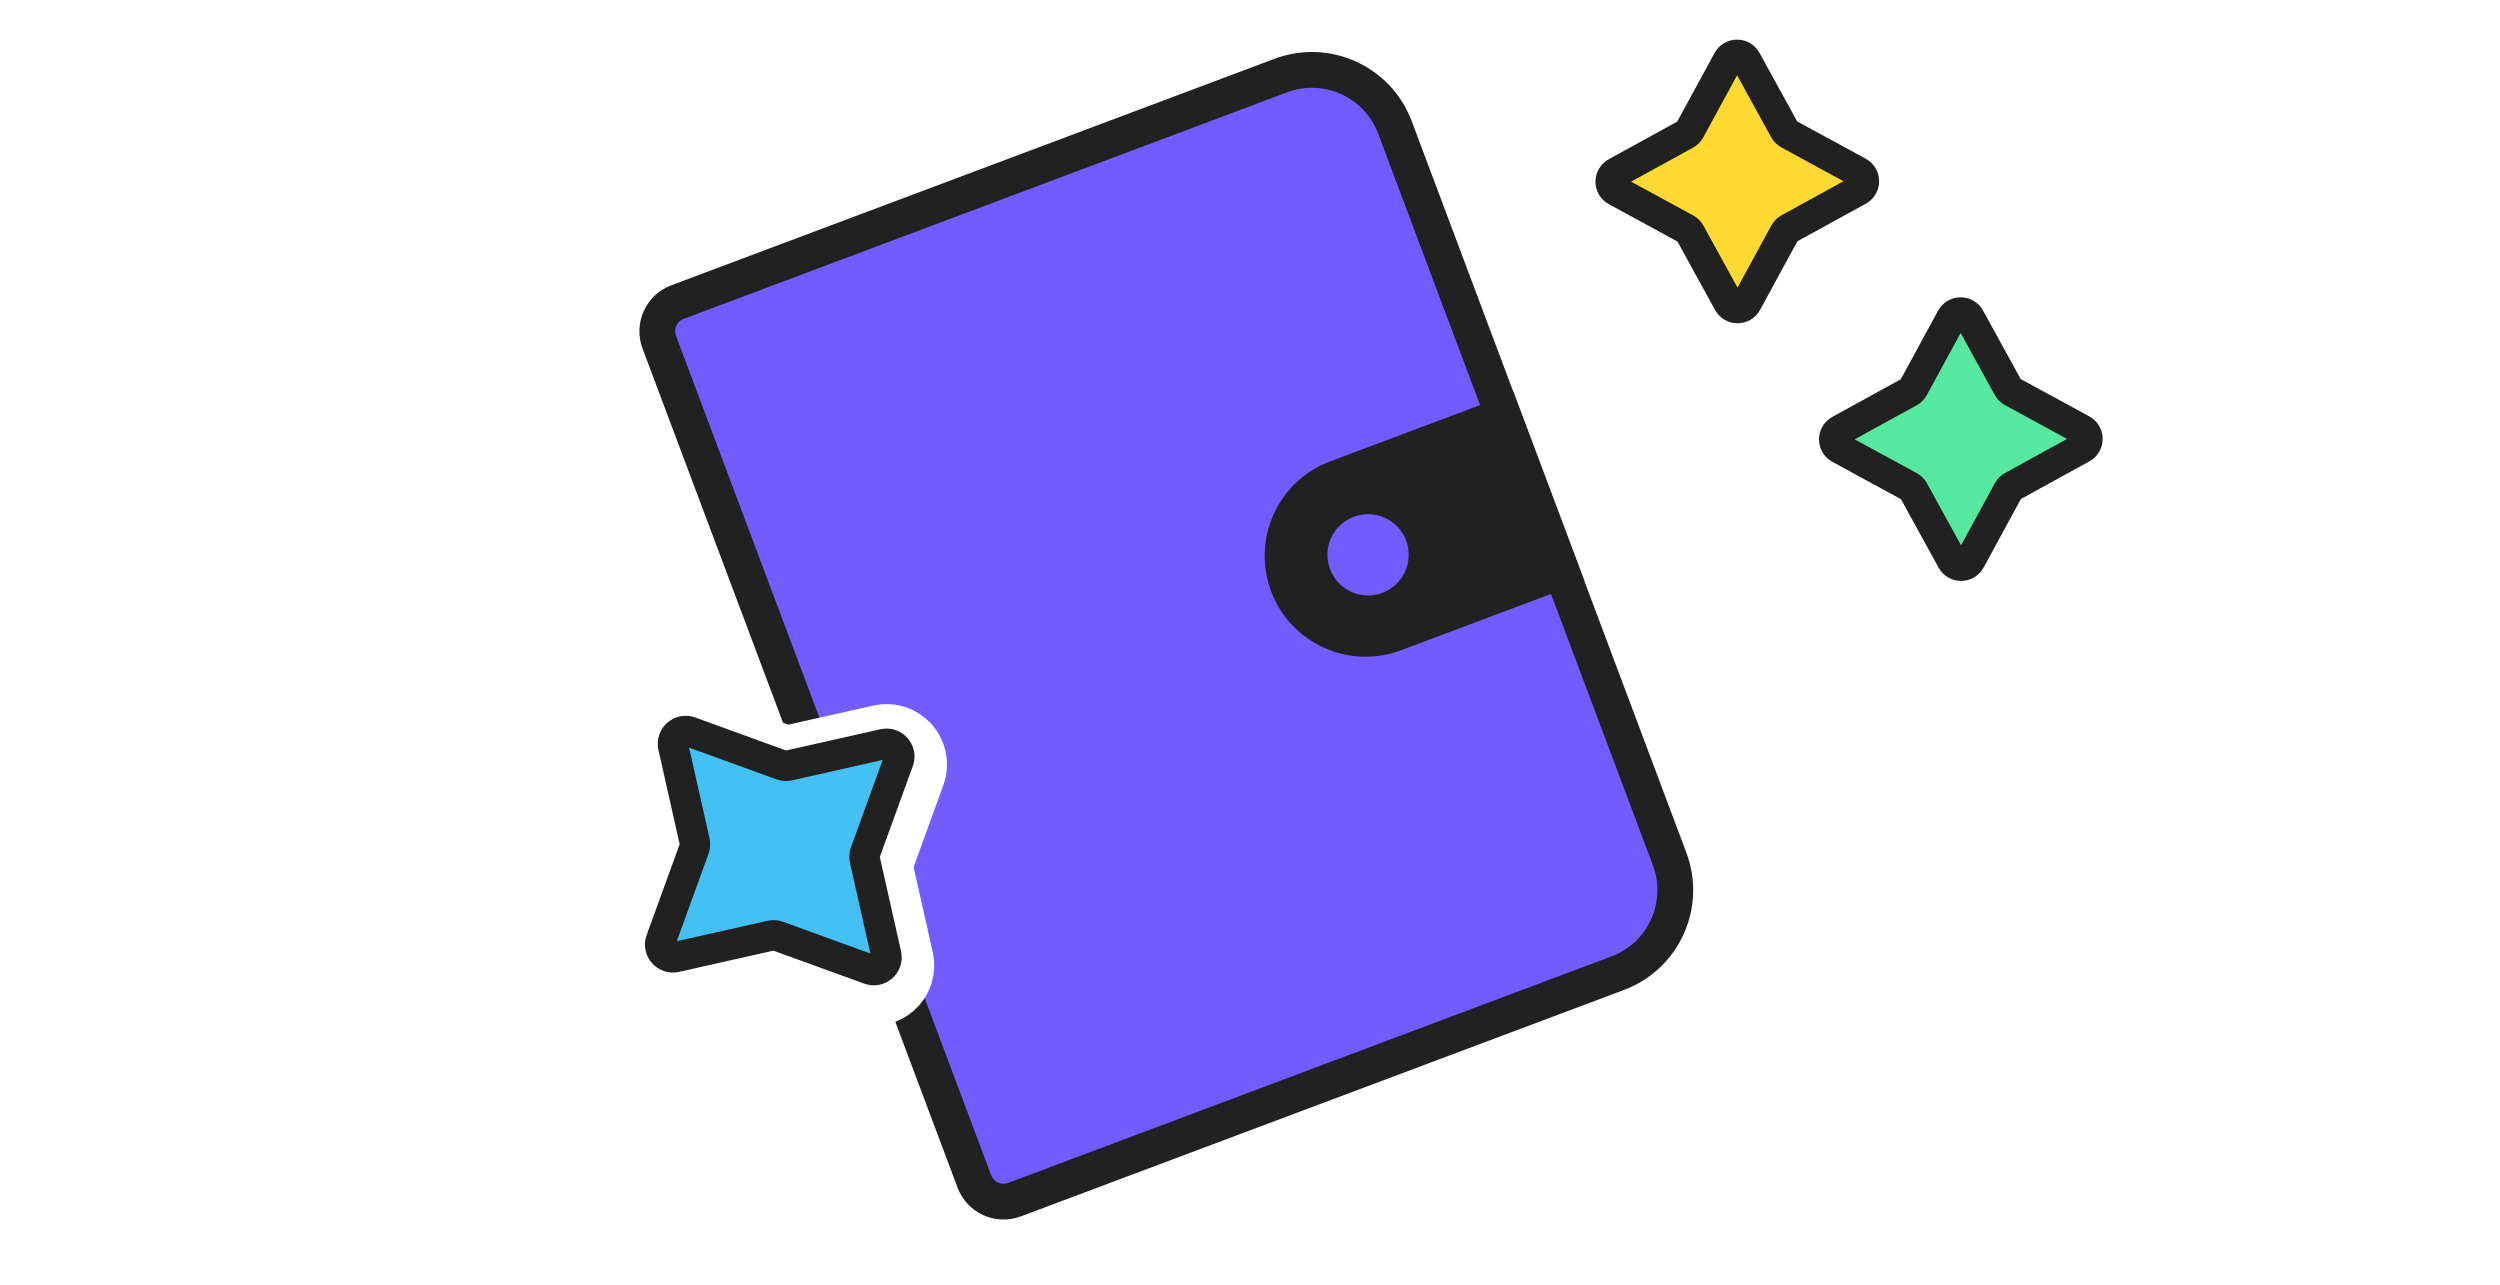<svg width="144" height="74" viewBox="0 0 144 74" fill="none" xmlns="http://www.w3.org/2000/svg">
<g clip-path="url(#clip0_798_31686)">
<g filter="url(#filter0_d_798_31686)">
<path d="M59.796 72.721C56.87 73.82 53.598 72.334 52.5 69.408L34.352 21.073C33.254 18.147 34.74 14.875 37.665 13.777L72.411 0.731C77.046 -1.009 82.232 1.346 83.972 5.98L99.791 48.116C101.531 52.75 99.176 57.936 94.542 59.676L59.796 72.721Z" fill="white"/>
</g>
<path d="M39.026 17.398L73.772 4.353C76.412 3.362 79.359 4.7 80.35 7.34L96.17 49.476C97.161 52.116 95.823 55.063 93.183 56.054L58.437 69.099C57.508 69.448 56.471 68.977 56.123 68.049L37.975 19.713C37.626 18.784 38.097 17.747 39.026 17.398Z" fill="#725BFF" stroke="#212121" stroke-width="2.062" stroke-miterlimit="10"/>
<path d="M76.975 27.542L86.581 23.935L89.94 32.883L80.335 36.49C77.865 37.417 75.108 36.166 74.181 33.696C73.253 31.226 74.505 28.469 76.975 27.542Z" fill="#212121" stroke="#212121" stroke-width="2.062" stroke-miterlimit="10"/>
<path d="M79.624 34.149C80.835 33.694 81.447 32.344 80.993 31.134C80.538 29.924 79.189 29.311 77.978 29.765C76.768 30.22 76.155 31.569 76.61 32.78C77.064 33.99 78.414 34.603 79.624 34.149Z" fill="#725BFF"/>
<g filter="url(#filter1_d_798_31686)">
<path d="M39.748 42.151L45.019 44.066C45.151 44.114 45.295 44.123 45.431 44.092L50.903 42.86C51.469 42.733 51.953 43.282 51.754 43.828L49.839 49.099C49.791 49.231 49.782 49.374 49.813 49.511L51.044 54.982C51.172 55.549 50.623 56.033 50.077 55.834L44.806 53.919C44.674 53.871 44.531 53.862 44.394 53.893L38.922 55.124C38.356 55.252 37.872 54.703 38.071 54.157L39.986 48.886C40.034 48.754 40.043 48.61 40.012 48.474L38.781 43.002C38.653 42.435 39.202 41.952 39.748 42.151Z" fill="#FDD931"/>
<path d="M39.748 42.151L45.019 44.066C45.151 44.114 45.295 44.123 45.431 44.092L50.903 42.86C51.469 42.733 51.953 43.282 51.754 43.828L49.839 49.099C49.791 49.231 49.782 49.374 49.813 49.511L51.044 54.982C51.172 55.549 50.623 56.033 50.077 55.834L44.806 53.919C44.674 53.871 44.531 53.862 44.394 53.893L38.922 55.124C38.356 55.252 37.872 54.703 38.071 54.157L39.986 48.886C40.034 48.754 40.043 48.61 40.012 48.474L38.781 43.002C38.653 42.435 39.202 41.952 39.748 42.151Z" stroke="white" stroke-width="5.497" stroke-miterlimit="10" stroke-linecap="round" stroke-linejoin="round"/>
</g>
<path d="M39.748 42.151L45.019 44.066C45.151 44.114 45.295 44.123 45.431 44.092L50.903 42.86C51.469 42.733 51.953 43.282 51.754 43.828L49.839 49.099C49.791 49.231 49.782 49.374 49.813 49.511L51.044 54.982C51.172 55.549 50.623 56.033 50.077 55.834L44.806 53.919C44.674 53.871 44.531 53.862 44.394 53.893L38.922 55.124C38.356 55.252 37.872 54.703 38.071 54.157L39.986 48.886C40.034 48.754 40.043 48.61 40.012 48.474L38.781 43.002C38.653 42.435 39.202 41.952 39.748 42.151Z" fill="#44C1F3" stroke="#212121" stroke-width="1.753" stroke-miterlimit="10" stroke-linecap="round" stroke-linejoin="round"/>
<g filter="url(#filter2_d_798_31686)">
<path d="M100.581 3.47L102.787 7.484C102.842 7.585 102.925 7.668 103.025 7.722L107.048 9.912C107.464 10.138 107.466 10.736 107.05 10.964L103.036 13.17C102.936 13.225 102.853 13.308 102.798 13.409L100.609 17.431C100.382 17.848 99.784 17.849 99.556 17.433L97.35 13.419C97.295 13.319 97.212 13.236 97.112 13.181L93.089 10.992C92.673 10.766 92.671 10.168 93.087 9.939L97.101 7.734C97.201 7.678 97.284 7.596 97.339 7.495L99.528 3.472C99.755 3.056 100.353 3.054 100.581 3.47Z" fill="#FDD931"/>
<path d="M100.581 3.47L102.787 7.484C102.842 7.585 102.925 7.668 103.025 7.722L107.048 9.912C107.464 10.138 107.466 10.736 107.05 10.964L103.036 13.17C102.936 13.225 102.853 13.308 102.798 13.409L100.609 17.431C100.382 17.848 99.784 17.849 99.556 17.433L97.35 13.419C97.295 13.319 97.212 13.236 97.112 13.181L93.089 10.992C92.673 10.766 92.671 10.168 93.087 9.939L97.101 7.734C97.201 7.678 97.284 7.596 97.339 7.495L99.528 3.472C99.755 3.056 100.353 3.054 100.581 3.47Z" stroke="white" stroke-width="5.497" stroke-miterlimit="10" stroke-linecap="round" stroke-linejoin="round"/>
</g>
<path d="M100.581 3.47L102.787 7.484C102.842 7.585 102.925 7.668 103.025 7.722L107.048 9.912C107.464 10.138 107.466 10.736 107.05 10.964L103.036 13.17C102.936 13.225 102.853 13.308 102.798 13.409L100.609 17.431C100.382 17.848 99.784 17.849 99.556 17.433L97.35 13.419C97.295 13.319 97.212 13.236 97.112 13.181L93.089 10.992C92.673 10.766 92.671 10.168 93.087 9.939L97.101 7.734C97.201 7.678 97.284 7.596 97.339 7.495L99.528 3.472C99.755 3.056 100.353 3.054 100.581 3.47Z" fill="#FDD931" stroke="#212121" stroke-width="1.753" stroke-miterlimit="10" stroke-linecap="round" stroke-linejoin="round"/>
<g filter="url(#filter3_d_798_31686)">
<path d="M113.457 18.312L115.663 22.326C115.718 22.427 115.801 22.509 115.901 22.564L119.924 24.753C120.34 24.98 120.342 25.578 119.926 25.806L115.912 28.012C115.812 28.067 115.729 28.15 115.674 28.25L113.485 32.273C113.258 32.69 112.66 32.691 112.432 32.275L110.226 28.261C110.171 28.161 110.088 28.078 109.988 28.023L105.965 25.834C105.549 25.608 105.547 25.009 105.963 24.781L109.977 22.576C110.077 22.52 110.16 22.438 110.215 22.337L112.404 18.314C112.631 17.898 113.229 17.896 113.457 18.312Z" fill="#FDD931"/>
<path d="M113.457 18.312L115.663 22.326C115.718 22.427 115.801 22.509 115.901 22.564L119.924 24.753C120.34 24.98 120.342 25.578 119.926 25.806L115.912 28.012C115.812 28.067 115.729 28.15 115.674 28.25L113.485 32.273C113.258 32.69 112.66 32.691 112.432 32.275L110.226 28.261C110.171 28.161 110.088 28.078 109.988 28.023L105.965 25.834C105.549 25.608 105.547 25.009 105.963 24.781L109.977 22.576C110.077 22.52 110.16 22.438 110.215 22.337L112.404 18.314C112.631 17.898 113.229 17.896 113.457 18.312Z" stroke="white" stroke-width="5.497" stroke-miterlimit="10" stroke-linecap="round" stroke-linejoin="round"/>
</g>
<path d="M113.457 18.312L115.663 22.326C115.718 22.427 115.801 22.509 115.901 22.564L119.924 24.753C120.34 24.98 120.342 25.578 119.926 25.806L115.912 28.012C115.812 28.067 115.729 28.15 115.674 28.25L113.485 32.273C113.258 32.69 112.66 32.691 112.432 32.275L110.226 28.261C110.171 28.161 110.088 28.078 109.988 28.023L105.965 25.834C105.549 25.608 105.547 25.009 105.963 24.781L109.977 22.576C110.077 22.52 110.16 22.438 110.215 22.337L112.404 18.314C112.631 17.898 113.229 17.896 113.457 18.312Z" fill="#55E99F" stroke="#212121" stroke-width="1.753" stroke-miterlimit="10" stroke-linecap="round" stroke-linejoin="round"/>
</g>
<defs>
<filter id="filter0_d_798_31686" x="33.22" y="-0.15" width="67.914" height="74.466" filterUnits="userSpaceOnUse" color-interpolation-filters="sRGB">
<feFlood flood-opacity="0" result="BackgroundImageFix"/>
<feColorMatrix in="SourceAlpha" type="matrix" values="0 0 0 0 0 0 0 0 0 0 0 0 0 0 0 0 0 0 127 0" result="hardAlpha"/>
<feOffset dy="0.462"/>
<feGaussianBlur stdDeviation="0.385"/>
<feComposite in2="hardAlpha" operator="out"/>
<feColorMatrix type="matrix" values="0 0 0 0 0 0 0 0 0 0 0 0 0 0 0 0 0 0 0.18 0"/>
<feBlend mode="normal" in2="BackgroundImageFix" result="effect1_dropShadow_798_31686"/>
<feBlend mode="normal" in="SourceGraphic" in2="effect1_dropShadow_798_31686" result="shape"/>
</filter>
<filter id="filter1_d_798_31686" x="34.503" y="39.044" width="20.82" height="20.82" filterUnits="userSpaceOnUse" color-interpolation-filters="sRGB">
<feFlood flood-opacity="0" result="BackgroundImageFix"/>
<feColorMatrix in="SourceAlpha" type="matrix" values="0 0 0 0 0 0 0 0 0 0 0 0 0 0 0 0 0 0 127 0" result="hardAlpha"/>
<feOffset dy="0.462"/>
<feGaussianBlur stdDeviation="0.385"/>
<feComposite in2="hardAlpha" operator="out"/>
<feColorMatrix type="matrix" values="0 0 0 0 0 0 0 0 0 0 0 0 0 0 0 0 0 0 0.18 0"/>
<feBlend mode="normal" in2="BackgroundImageFix" result="effect1_dropShadow_798_31686"/>
<feBlend mode="normal" in="SourceGraphic" in2="effect1_dropShadow_798_31686" result="shape"/>
</filter>
<filter id="filter2_d_798_31686" x="89.257" y="0.103" width="21.622" height="21.622" filterUnits="userSpaceOnUse" color-interpolation-filters="sRGB">
<feFlood flood-opacity="0" result="BackgroundImageFix"/>
<feColorMatrix in="SourceAlpha" type="matrix" values="0 0 0 0 0 0 0 0 0 0 0 0 0 0 0 0 0 0 127 0" result="hardAlpha"/>
<feOffset dy="0.462"/>
<feGaussianBlur stdDeviation="0.385"/>
<feComposite in2="hardAlpha" operator="out"/>
<feColorMatrix type="matrix" values="0 0 0 0 0 0 0 0 0 0 0 0 0 0 0 0 0 0 0.18 0"/>
<feBlend mode="normal" in2="BackgroundImageFix" result="effect1_dropShadow_798_31686"/>
<feBlend mode="normal" in="SourceGraphic" in2="effect1_dropShadow_798_31686" result="shape"/>
</filter>
<filter id="filter3_d_798_31686" x="102.133" y="14.945" width="21.622" height="21.622" filterUnits="userSpaceOnUse" color-interpolation-filters="sRGB">
<feFlood flood-opacity="0" result="BackgroundImageFix"/>
<feColorMatrix in="SourceAlpha" type="matrix" values="0 0 0 0 0 0 0 0 0 0 0 0 0 0 0 0 0 0 127 0" result="hardAlpha"/>
<feOffset dy="0.462"/>
<feGaussianBlur stdDeviation="0.385"/>
<feComposite in2="hardAlpha" operator="out"/>
<feColorMatrix type="matrix" values="0 0 0 0 0 0 0 0 0 0 0 0 0 0 0 0 0 0 0.18 0"/>
<feBlend mode="normal" in2="BackgroundImageFix" result="effect1_dropShadow_798_31686"/>
<feBlend mode="normal" in="SourceGraphic" in2="effect1_dropShadow_798_31686" result="shape"/>
</filter>
<clipPath id="clip0_798_31686">
<rect width="144" height="74" fill="white"/>
</clipPath>
</defs>
</svg>
